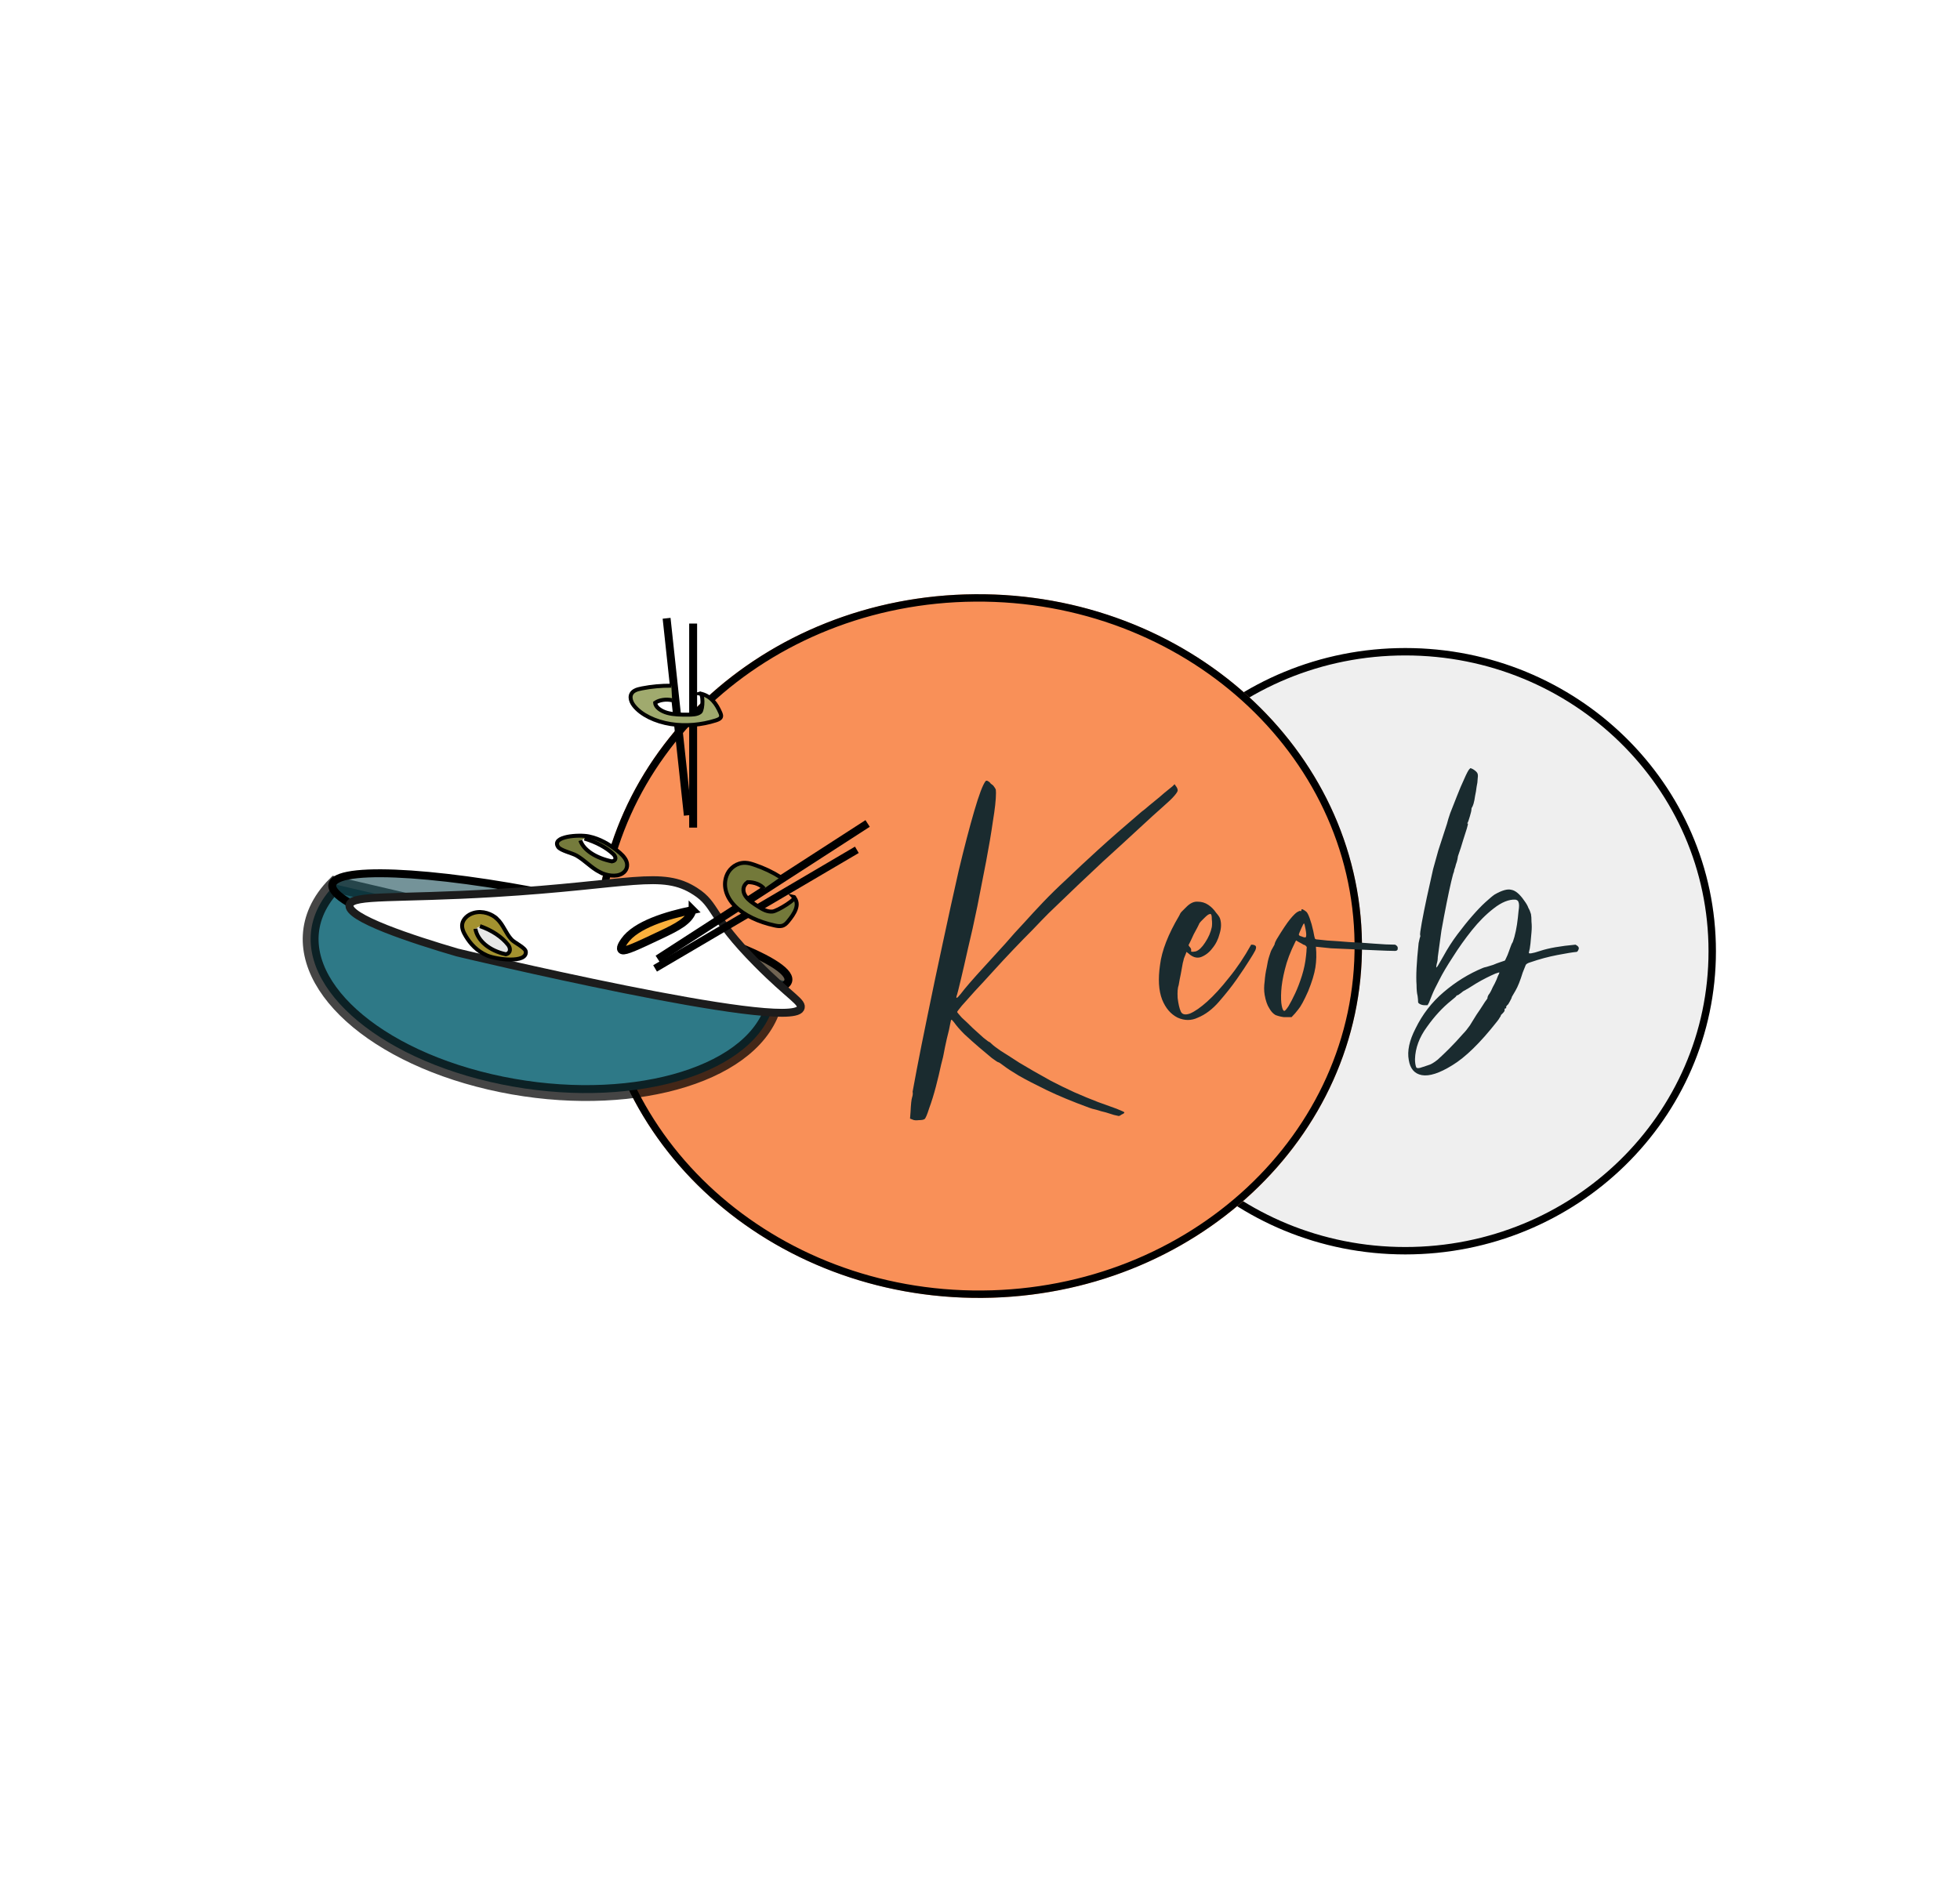 <svg width="265" height="256" viewBox="0 0 265 256" fill="none" xmlns="http://www.w3.org/2000/svg">
<g filter="url(#filter0_d_89_295)">
<ellipse cx="190" cy="124.634" rx="42" ry="41" fill="#EFEFEF"/>
<path d="M231.5 124.634C231.5 146.99 212.931 165.134 190 165.134C167.069 165.134 148.5 146.99 148.5 124.634C148.5 102.278 167.069 84.134 190 84.134C212.931 84.134 231.5 102.278 231.5 124.634Z" stroke="black"/>
</g>
<g filter="url(#filter1_d_89_295)">
<ellipse rx="47.581" ry="51.83" transform="matrix(0.01 1 -1 0.007 132.314 122.581)" fill="#F99058"/>
<path d="M132.794 169.659C104.405 169.871 81.25 148.925 80.985 122.964C80.721 97.002 103.445 75.714 131.834 75.502C160.222 75.29 183.377 96.236 183.642 122.197C183.907 148.159 161.183 169.447 132.794 169.659Z" stroke="black"/>
</g>
<g filter="url(#filter2_d_89_295)">
<path d="M158.95 104.114C159.137 104.347 159.23 104.557 159.23 104.744C159.23 104.884 159.067 105.141 158.74 105.514C158.46 105.841 157.947 106.331 157.2 106.984C156.453 107.637 155.427 108.571 154.12 109.784C152.813 110.997 151.133 112.537 149.08 114.404C147.073 116.271 144.647 118.581 141.8 121.334C141.193 121.941 140.47 122.687 139.63 123.574C138.79 124.414 137.903 125.324 136.97 126.304C136.037 127.284 135.127 128.264 134.24 129.244C133.353 130.224 132.537 131.111 131.79 131.904C131.09 132.697 130.507 133.351 130.04 133.864C129.62 134.377 129.41 134.657 129.41 134.704C129.41 134.751 129.62 135.007 130.04 135.474C130.507 135.894 130.997 136.361 131.51 136.874C132.023 137.341 132.513 137.784 132.98 138.204C133.447 138.577 133.703 138.764 133.75 138.764C133.797 138.764 133.913 138.857 134.1 139.044C134.287 139.231 134.683 139.534 135.29 139.954C135.897 140.327 136.737 140.864 137.81 141.564C138.883 142.217 140.307 143.034 142.08 144.014C143.06 144.527 144.11 145.041 145.23 145.554C146.397 146.067 147.47 146.511 148.45 146.884C149.477 147.257 150.317 147.561 150.97 147.794C151.67 148.074 152.02 148.237 152.02 148.284C152.02 148.377 151.903 148.471 151.67 148.564C151.483 148.704 151.343 148.774 151.25 148.774C151.203 148.774 150.993 148.727 150.62 148.634C150.293 148.541 149.92 148.424 149.5 148.284C149.08 148.191 148.66 148.074 148.24 147.934C147.82 147.841 147.493 147.747 147.26 147.654C144.973 146.814 143.06 146.021 141.52 145.274C139.98 144.527 138.72 143.874 137.74 143.314C136.807 142.754 136.13 142.311 135.71 141.984C135.29 141.657 135.033 141.494 134.94 141.494C134.893 141.494 134.613 141.307 134.1 140.934C133.587 140.514 133.003 140.024 132.35 139.464C131.697 138.904 131.043 138.321 130.39 137.714C129.783 137.107 129.317 136.571 128.99 136.104C128.803 135.871 128.687 135.754 128.64 135.754C128.593 135.754 128.547 135.894 128.5 136.174C128.407 136.734 128.243 137.457 128.01 138.344C127.823 139.184 127.683 139.861 127.59 140.374C127.59 140.467 127.473 140.957 127.24 141.844C127.053 142.731 126.82 143.711 126.54 144.784C126.26 145.857 125.957 146.837 125.63 147.724C125.35 148.611 125.14 149.101 125 149.194C124.86 149.287 124.603 149.334 124.23 149.334C123.857 149.381 123.577 149.357 123.39 149.264C123.157 149.171 123.04 149.124 123.04 149.124C123.04 149.124 123.063 148.821 123.11 148.214C123.157 147.187 123.227 146.534 123.32 146.254C123.413 145.974 123.437 145.717 123.39 145.484C123.39 145.437 123.577 144.434 123.95 142.474C124.323 140.514 124.813 138.064 125.42 135.124C126.027 132.137 126.703 128.917 127.45 125.464C128.197 121.964 128.92 118.674 129.62 115.594C130.367 112.467 131.067 109.784 131.72 107.544C132.373 105.304 132.887 103.951 133.26 103.484C133.353 103.391 133.493 103.414 133.68 103.554C133.773 103.601 133.867 103.694 133.96 103.834C134.1 103.927 134.217 104.021 134.31 104.114C134.45 104.301 134.543 104.441 134.59 104.534C134.637 104.581 134.66 104.767 134.66 105.094C134.66 105.981 134.52 107.264 134.24 108.944C134.007 110.577 133.703 112.374 133.33 114.334C132.957 116.294 132.56 118.324 132.14 120.424C131.72 122.477 131.3 124.367 130.88 126.094C130.507 127.774 130.18 129.197 129.9 130.364C129.62 131.531 129.457 132.184 129.41 132.324C129.177 132.977 129.34 132.954 129.9 132.254C130.46 131.507 131.51 130.294 133.05 128.614C134.123 127.447 135.08 126.397 135.92 125.464C136.76 124.484 137.6 123.551 138.44 122.664C139.28 121.731 140.143 120.797 141.03 119.864C141.963 118.884 143.037 117.834 144.25 116.714C145.463 115.547 146.863 114.241 148.45 112.794C150.037 111.347 151.927 109.691 154.12 107.824C154.213 107.731 154.447 107.544 154.82 107.264C155.193 106.937 155.613 106.587 156.08 106.214C156.547 105.841 156.99 105.467 157.41 105.094C157.877 104.721 158.25 104.417 158.53 104.184C158.717 103.997 158.81 103.904 158.81 103.904C158.81 103.904 158.857 103.974 158.95 104.114ZM169.163 125.604C169.443 125.604 169.63 125.651 169.723 125.744C169.863 125.837 169.863 126.047 169.723 126.374C169.583 126.654 169.303 127.121 168.883 127.774C168.51 128.381 167.95 129.221 167.203 130.294C166.55 131.227 165.756 132.231 164.823 133.304C163.936 134.331 162.98 135.054 161.953 135.474C161.066 135.894 160.156 135.894 159.223 135.474C158.29 135.007 157.59 134.191 157.123 133.024C156.656 131.811 156.563 130.247 156.843 128.334C157.076 126.421 157.94 124.204 159.433 121.684C159.526 121.451 159.643 121.264 159.783 121.124C159.923 120.984 160.133 120.774 160.413 120.494C160.926 119.981 161.44 119.747 161.953 119.794C162.466 119.794 162.933 119.934 163.353 120.214C163.773 120.494 164.123 120.844 164.403 121.264C164.73 121.637 164.916 121.917 164.963 122.104C165.15 122.711 165.126 123.387 164.893 124.134C164.706 124.881 164.38 125.534 163.913 126.094C163.493 126.654 162.98 127.051 162.373 127.284C161.813 127.471 161.253 127.307 160.693 126.794C160.506 126.654 160.413 126.584 160.413 126.584C160.413 126.584 160.39 126.654 160.343 126.794C160.25 127.027 160.156 127.261 160.063 127.494C160.016 127.727 159.97 127.914 159.923 128.054L159.643 129.594C159.55 130.014 159.456 130.504 159.363 131.064C159.223 131.437 159.176 132.021 159.223 132.814C159.316 133.607 159.456 134.214 159.643 134.634C159.83 135.054 160.25 135.147 160.903 134.914C161.556 134.634 162.326 134.097 163.213 133.304C164.146 132.464 165.126 131.391 166.153 130.084C167.226 128.777 168.23 127.284 169.163 125.604ZM160.763 125.534C160.67 125.627 160.693 125.744 160.833 125.884C161.02 126.071 161.09 126.257 161.043 126.444C160.996 126.584 161.206 126.607 161.673 126.514C162.093 126.374 162.513 125.977 162.933 125.324C163.4 124.624 163.703 123.924 163.843 123.224C163.89 122.897 163.89 122.547 163.843 122.174C163.843 121.754 163.796 121.521 163.703 121.474C163.656 121.427 163.54 121.451 163.353 121.544C163.213 121.637 163.05 121.777 162.863 121.964C162.723 122.104 162.56 122.267 162.373 122.454C162.233 122.594 162.14 122.734 162.093 122.874C162.093 122.874 162.023 123.014 161.883 123.294C161.743 123.574 161.58 123.877 161.393 124.204C161.253 124.531 161.113 124.834 160.973 125.114C160.833 125.394 160.763 125.534 160.763 125.534ZM188.626 125.604C188.906 125.744 189.022 125.931 188.976 126.164C188.976 126.397 188.766 126.491 188.346 126.444C187.972 126.444 187.272 126.421 186.246 126.374C185.266 126.327 184.216 126.281 183.096 126.234C182.022 126.187 180.972 126.141 179.946 126.094C178.966 126.001 178.289 125.931 177.916 125.884C178.009 126.864 177.986 127.797 177.846 128.684C177.706 129.571 177.379 130.644 176.866 131.904C176.306 133.164 175.862 133.981 175.536 134.354C175.256 134.727 174.952 135.077 174.626 135.404C174.299 135.404 173.949 135.404 173.576 135.404C173.202 135.357 172.829 135.264 172.456 135.124C172.129 134.937 171.849 134.634 171.616 134.214C171.336 133.794 171.126 133.187 170.986 132.394C170.892 131.834 170.892 131.227 170.986 130.574C171.032 129.921 171.126 129.291 171.266 128.684C171.359 128.077 171.476 127.564 171.616 127.144C171.756 126.677 171.872 126.374 171.966 126.234C172.106 126.001 172.222 125.791 172.316 125.604C172.362 125.371 172.456 125.137 172.596 124.904C173.389 123.597 173.996 122.687 174.416 122.174C174.836 121.661 175.162 121.334 175.396 121.194C175.629 121.054 175.769 121.007 175.816 121.054C175.909 121.101 175.956 121.054 175.956 120.914C175.956 120.727 176.166 120.797 176.586 121.124C176.726 121.217 176.889 121.521 177.076 122.034C177.262 122.547 177.426 123.131 177.566 123.784C177.659 124.297 177.729 124.624 177.776 124.764C177.822 124.857 177.939 124.904 178.126 124.904C178.219 124.904 178.662 124.951 179.456 125.044C180.296 125.091 181.276 125.161 182.396 125.254C183.516 125.301 184.636 125.371 185.756 125.464C186.922 125.557 187.879 125.604 188.626 125.604ZM175.606 124.204C175.606 124.344 175.722 124.437 175.956 124.484C176.376 124.671 176.586 124.671 176.586 124.484C176.632 124.344 176.609 124.017 176.516 123.504C176.422 122.991 176.352 122.734 176.306 122.734C176.259 122.734 176.142 122.944 175.956 123.364C175.769 123.784 175.652 124.064 175.606 124.204ZM176.586 127.074C176.632 126.654 176.656 126.351 176.656 126.164C176.702 125.977 176.679 125.861 176.586 125.814C176.539 125.721 176.422 125.651 176.236 125.604C176.096 125.511 175.886 125.394 175.606 125.254C175.372 125.114 175.256 125.044 175.256 125.044C175.256 124.997 175.209 125.067 175.116 125.254C174.462 126.561 173.996 127.797 173.716 128.964C173.436 130.084 173.272 131.064 173.226 131.904C173.179 132.744 173.202 133.397 173.296 133.864C173.389 134.331 173.506 134.564 173.646 134.564C173.739 134.564 173.926 134.354 174.206 133.934C174.486 133.467 174.789 132.884 175.116 132.184C175.442 131.484 175.746 130.691 176.026 129.804C176.306 128.917 176.492 128.007 176.586 127.074ZM213.014 125.604C213.387 125.791 213.527 126.001 213.434 126.234C213.34 126.467 213.247 126.584 213.154 126.584C212.64 126.631 211.777 126.771 210.564 127.004C209.35 127.237 208.137 127.564 206.924 127.984C206.597 128.077 206.387 128.194 206.294 128.334C206.247 128.427 206.107 128.777 205.874 129.384C205.547 130.457 205.22 131.274 204.894 131.834C204.707 132.161 204.544 132.441 204.404 132.674C204.404 132.767 204.31 132.977 204.124 133.304C203.984 133.584 203.867 133.747 203.774 133.794C203.68 133.887 203.634 133.981 203.634 134.074C203.68 134.167 203.657 134.214 203.564 134.214C203.47 134.214 203.424 134.284 203.424 134.424C203.47 134.517 203.377 134.681 203.144 134.914C203.05 135.007 202.98 135.077 202.934 135.124C202.934 135.171 202.91 135.241 202.864 135.334C202.817 135.381 202.77 135.451 202.724 135.544C202.677 135.637 202.56 135.801 202.374 136.034C200.134 138.881 198.127 140.841 196.354 141.914C194.627 142.987 193.25 143.431 192.224 143.244C191.244 143.057 190.66 142.381 190.474 141.214C190.24 140.001 190.544 138.577 191.384 136.944C192.317 135.031 193.577 133.397 195.164 132.044C196.797 130.644 198.57 129.547 200.484 128.754C200.577 128.707 200.74 128.661 200.974 128.614C201.254 128.521 201.557 128.427 201.884 128.334C202.21 128.194 202.514 128.077 202.794 127.984C203.074 127.891 203.284 127.821 203.424 127.774C203.47 127.774 203.54 127.657 203.634 127.424C203.774 127.144 203.89 126.864 203.984 126.584C204.077 126.304 204.17 126.047 204.264 125.814C204.357 125.581 204.404 125.464 204.404 125.464C204.497 125.371 204.614 125.067 204.754 124.554C204.894 124.041 205.01 123.481 205.104 122.874C205.197 122.221 205.267 121.614 205.314 121.054C205.407 120.494 205.407 120.097 205.314 119.864C205.267 119.677 205.127 119.561 204.894 119.514C204.007 119.467 203.027 119.864 201.954 120.704C200.927 121.497 199.947 122.477 199.014 123.644C198.08 124.811 197.217 126.024 196.424 127.284C195.63 128.497 195.024 129.524 194.604 130.364C194.137 131.251 193.81 131.927 193.624 132.394C193.437 132.861 193.297 133.211 193.204 133.444C193.11 133.631 193.04 133.747 192.994 133.794C192.947 133.794 192.83 133.794 192.644 133.794C192.41 133.794 192.2 133.747 192.014 133.654C191.827 133.561 191.734 133.467 191.734 133.374C191.734 133.141 191.71 132.861 191.664 132.534C191.57 132.161 191.524 131.671 191.524 131.064C191.477 130.457 191.477 129.687 191.524 128.754C191.57 127.821 191.664 126.701 191.804 125.394C191.85 125.161 191.897 124.951 191.944 124.764C192.037 124.531 192.06 124.391 192.014 124.344C191.967 124.251 192.037 123.691 192.224 122.664C192.41 121.637 192.644 120.471 192.924 119.164C193.204 117.857 193.484 116.597 193.764 115.384C194.09 114.171 194.324 113.331 194.464 112.864C194.837 111.697 195.14 110.764 195.374 110.064C195.607 109.364 195.724 108.991 195.724 108.944C195.724 108.897 195.84 108.524 196.074 107.824C196.354 107.124 196.657 106.354 196.984 105.514C197.31 104.674 197.637 103.904 197.964 103.204C198.29 102.457 198.524 102.014 198.664 101.874C198.757 101.781 198.804 101.734 198.804 101.734C198.85 101.734 198.967 101.781 199.154 101.874C199.527 102.107 199.737 102.317 199.784 102.504C199.83 102.691 199.83 102.924 199.784 103.204C199.784 103.484 199.737 103.834 199.644 104.254C199.597 104.674 199.527 105.094 199.434 105.514C199.387 105.887 199.317 106.237 199.224 106.564C199.13 106.844 199.06 107.007 199.014 107.054C198.967 107.101 198.944 107.194 198.944 107.334C198.944 107.474 198.874 107.777 198.734 108.244C198.594 108.711 198.5 108.991 198.454 109.084C198.36 109.177 198.36 109.224 198.454 109.224C198.5 109.224 198.454 109.457 198.314 109.924C198.174 110.391 198.01 110.904 197.824 111.464C197.637 112.117 197.404 112.841 197.124 113.634C197.124 113.681 197.1 113.821 197.054 114.054C197.007 114.287 196.937 114.521 196.844 114.754C196.797 114.987 196.727 115.221 196.634 115.454C196.587 115.641 196.564 115.757 196.564 115.804C196.517 115.851 196.4 116.271 196.214 117.064C196.027 117.857 195.817 118.837 195.584 120.004C195.35 121.171 195.117 122.407 194.884 123.714C194.697 125.021 194.534 126.211 194.394 127.284C194.394 127.611 194.347 127.914 194.254 128.194C194.207 128.427 194.184 128.591 194.184 128.684C194.184 128.731 194.254 128.661 194.394 128.474C194.534 128.241 194.79 127.797 195.164 127.144C195.724 126.117 196.354 125.137 197.054 124.204C197.754 123.271 198.43 122.431 199.084 121.684C199.737 120.937 200.32 120.331 200.834 119.864C201.394 119.351 201.814 119.001 202.094 118.814C203.074 118.254 203.82 118.044 204.334 118.184C204.894 118.277 205.477 118.767 206.084 119.654C206.364 120.027 206.55 120.354 206.644 120.634C206.784 120.867 206.9 121.147 206.994 121.474C207.04 121.707 207.064 122.057 207.064 122.524C207.11 122.944 207.11 123.411 207.064 123.924C207.017 124.437 206.97 124.951 206.924 125.464C206.877 125.931 206.807 126.327 206.714 126.654C206.62 126.887 207.134 126.817 208.254 126.444C209.374 126.071 210.96 125.791 213.014 125.604ZM201.254 132.394C201.347 132.301 201.464 132.114 201.604 131.834C201.744 131.507 201.907 131.181 202.094 130.854C202.28 130.481 202.42 130.154 202.514 129.874C202.654 129.594 202.724 129.431 202.724 129.384C202.724 129.337 202.537 129.384 202.164 129.524C201.837 129.664 201.44 129.851 200.974 130.084C200.507 130.317 200.04 130.574 199.574 130.854C199.107 131.134 198.734 131.367 198.454 131.554C198.267 131.647 198.15 131.717 198.104 131.764C198.057 131.764 198.01 131.787 197.964 131.834C197.917 131.834 197.754 131.951 197.474 132.184C197.24 132.371 197.077 132.464 196.984 132.464C196.937 132.464 196.914 132.487 196.914 132.534C196.914 132.581 196.68 132.791 196.214 133.164C195.047 134.097 193.95 135.287 192.924 136.734C191.897 138.134 191.36 139.581 191.314 141.074C191.314 141.494 191.36 141.844 191.454 142.124C191.5 142.357 191.827 142.357 192.434 142.124L193.064 141.914C193.437 141.821 193.88 141.564 194.394 141.144C194.907 140.677 195.42 140.187 195.934 139.674C196.54 139.067 197.17 138.391 197.824 137.644C198.104 137.364 198.407 136.991 198.734 136.524C199.06 136.011 199.364 135.521 199.644 135.054C199.97 134.587 200.25 134.167 200.484 133.794C200.717 133.421 200.857 133.211 200.904 133.164C201.09 132.931 201.16 132.791 201.114 132.744C201.114 132.697 201.16 132.581 201.254 132.394Z" fill="#1A2B2F"/>
</g>
<path d="M45.308 119.604C44.253 120.661 43.422 121.825 42.852 123.087C38.852 131.964 49.317 142.356 66.223 146.297C83.128 150.238 100.076 146.236 104.076 137.36C104.646 136.097 104.921 134.803 104.926 133.503L45.308 119.604Z" fill="#2E7987" stroke="black" stroke-opacity="0.73" stroke-width="2.142" stroke-miterlimit="10"/>
<path d="M106.515 132.807C107.759 130.365 94.999 125.388 78.013 121.691C61.027 117.995 46.248 116.978 45.003 119.421C43.758 121.864 56.519 126.84 73.505 130.537C90.49 134.234 105.27 135.25 106.515 132.807Z" fill="#10454F" fill-opacity="0.58" stroke="black" stroke-width="1.071" stroke-miterlimit="10"/>
<path d="M94.02 120.548C89.47 117.591 85.288 119.67 66.878 120.772C53.598 121.566 47.734 120.967 47.272 122.317C46.667 124.082 55.988 127.09 61.809 128.802C61.809 128.802 106.57 139.525 108.214 136.388C108.661 135.537 106.909 134.888 102.317 130.248C95.927 123.795 96.92 122.432 94.022 120.548H94.02Z" fill="white" stroke="#1C1C1C" stroke-width="1.071" stroke-miterlimit="10"/>
<path d="M117.306 111.357L88.933 129.685" stroke="black" stroke-width="1.071" stroke-miterlimit="10"/>
<path d="M115.851 114.92L88.569 130.957" stroke="black" stroke-miterlimit="10"/>
<path d="M90.126 83.61L92.998 110.253" stroke="black" stroke-width="1.071" stroke-miterlimit="10"/>
<path d="M93.716 84.324V111.918" stroke="black" stroke-width="1.071" stroke-miterlimit="10"/>
<path d="M103.3 120.169C102.878 119.632 101.983 119.278 101.078 119.293C100.392 119.767 100.379 120.547 100.781 121.151C101.183 121.755 101.922 122.222 102.642 122.674C103.15 122.992 103.763 123.336 104.451 123.266C105.139 123.197 107.97 121.424 107.307 121.284C108.252 122.284 107.392 123.585 106.531 124.619C106.328 124.861 106.091 125.125 105.698 125.21C105.39 125.278 105.054 125.219 104.744 125.152C102.592 124.687 100.612 123.785 99.363 122.518C98.115 121.251 97.653 119.608 98.35 118.161C98.715 117.405 99.609 116.631 100.79 116.677C101.203 116.693 101.59 116.808 101.959 116.934C103.26 117.372 104.462 117.942 105.517 118.615" fill="#73793A"/>
<path d="M103.3 120.169C102.878 119.632 101.983 119.278 101.078 119.293C100.392 119.767 100.379 120.547 100.781 121.151C101.183 121.755 101.922 122.222 102.642 122.674C103.15 122.992 103.763 123.336 104.451 123.266C105.139 123.197 107.97 121.424 107.307 121.284C108.252 122.284 107.392 123.585 106.531 124.619C106.328 124.861 106.091 125.125 105.698 125.21C105.39 125.278 105.054 125.219 104.744 125.152C102.592 124.687 100.612 123.785 99.363 122.518C98.115 121.251 97.653 119.608 98.35 118.161C98.715 117.405 99.609 116.631 100.79 116.677C101.203 116.693 101.59 116.808 101.959 116.934C103.26 117.372 104.462 117.942 105.517 118.615" stroke="black" stroke-width="0.536" stroke-miterlimit="10"/>
<path d="M90.877 94.695C90.073 94.51 89.147 94.647 88.579 95.035C88.608 95.639 89.372 96.168 90.229 96.404C91.086 96.641 92.024 96.646 92.935 96.647C93.577 96.649 94.312 96.623 94.686 96.289C95.06 95.955 95.125 93.585 94.559 93.768C96.158 94.044 96.894 95.274 97.363 96.327C97.473 96.573 97.582 96.849 97.413 97.071C97.282 97.245 97.007 97.345 96.742 97.43C94.896 98.017 92.729 98.24 90.671 97.912C88.612 97.584 86.688 96.677 85.703 95.416C85.189 94.757 84.998 93.865 85.803 93.403C86.084 93.241 86.448 93.157 86.809 93.087C88.081 92.837 89.418 92.717 90.764 92.727" fill="#A0AA6E"/>
<path d="M90.877 94.695C90.073 94.51 89.147 94.647 88.579 95.035C88.608 95.639 89.372 96.168 90.229 96.404C91.086 96.641 92.024 96.646 92.935 96.647C93.577 96.649 94.312 96.623 94.686 96.289C95.06 95.955 95.125 93.585 94.559 93.768C96.158 94.044 96.894 95.274 97.363 96.327C97.473 96.573 97.582 96.849 97.413 97.071C97.282 97.245 97.007 97.345 96.742 97.43C94.896 98.017 92.729 98.24 90.671 97.912C88.612 97.584 86.688 96.677 85.703 95.416C85.189 94.757 84.998 93.865 85.803 93.403C86.084 93.241 86.448 93.157 86.809 93.087C88.081 92.837 89.418 92.717 90.764 92.727" stroke="black" stroke-width="0.536" stroke-miterlimit="10"/>
<path d="M81.114 117.95C82.002 118.409 83.301 118.642 84.145 118.117C84.766 117.731 84.916 117.042 84.695 116.472C84.475 115.902 83.952 115.429 83.404 114.999C82.345 114.169 81.099 113.42 79.609 113.109C78.314 112.838 74.486 113.068 75.463 114.532C75.787 115.017 77.36 115.361 77.94 115.694C79.105 116.364 79.899 117.321 81.114 117.951V117.95Z" fill="#757B3C" stroke="black" stroke-width="0.536" stroke-miterlimit="10"/>
<path d="M79.026 113.396C80.641 113.889 82.006 114.628 82.93 115.512C83.273 115.839 83.399 116.389 82.733 116.485C80.551 116.039 78.873 114.927 78.467 113.655" fill="white"/>
<path d="M79.026 113.396C80.641 113.889 82.006 114.628 82.93 115.512C83.273 115.839 83.399 116.389 82.733 116.485C80.551 116.039 78.873 114.927 78.467 113.655" stroke="black" stroke-width="0.536" stroke-miterlimit="10"/>
<path d="M67.176 124.231C66.513 123.604 65.281 123.111 64.076 123.442C63.187 123.687 62.615 124.32 62.504 124.916C62.393 125.512 62.662 126.077 62.981 126.605C63.601 127.625 64.467 128.606 65.855 129.214C67.06 129.743 71.243 130.312 71.092 128.697C71.042 128.161 69.586 127.506 69.174 127.064C68.347 126.177 68.085 125.088 67.178 124.229L67.176 124.231Z" fill="#A3912F" stroke="black" stroke-width="0.536" stroke-miterlimit="10"/>
<path d="M64.889 125.239C66.517 125.803 67.853 126.693 68.713 127.789C69.03 128.193 69.097 128.894 68.391 129.045C66.168 128.566 64.549 127.209 64.274 125.594" fill="#E6E6E6"/>
<path d="M64.889 125.239C66.517 125.803 67.853 126.693 68.713 127.789C69.03 128.193 69.097 128.894 68.391 129.045C66.168 128.566 64.549 127.209 64.274 125.594" stroke="black" stroke-width="0.536" stroke-miterlimit="10"/>
<path d="M93.643 123.058C93.643 123.058 93.643 123.06 93.643 123.061C93.246 124.509 91.564 125.364 89.407 126.386C86.172 127.92 84.543 128.683 84.118 128.504C83.685 128.323 84.205 127.566 84.422 127.255C85.946 125.044 90.181 123.767 93.645 123.06L93.643 123.058Z" fill="#FBB03B" stroke="black" stroke-width="1.071" stroke-miterlimit="10"/>
<defs>
<filter id="filter0_d_89_295" x="144" y="83.634" width="92" height="90" filterUnits="userSpaceOnUse" color-interpolation-filters="sRGB">
<feFlood flood-opacity="0" result="BackgroundImageFix"/>
<feColorMatrix in="SourceAlpha" type="matrix" values="0 0 0 0 0 0 0 0 0 0 0 0 0 0 0 0 0 0 127 0" result="hardAlpha"/>
<feOffset dy="4"/>
<feGaussianBlur stdDeviation="2"/>
<feComposite in2="hardAlpha" operator="out"/>
<feColorMatrix type="matrix" values="0 0 0 0 0 0 0 0 0 0 0 0 0 0 0 0 0 0 0.31 0"/>
<feBlend mode="normal" in2="BackgroundImageFix" result="effect1_dropShadow_89_295"/>
<feBlend mode="normal" in="SourceGraphic" in2="effect1_dropShadow_89_295" result="shape"/>
</filter>
<filter id="filter1_d_89_295" x="0.152" y="0.025" width="264.324" height="255.823" filterUnits="userSpaceOnUse" color-interpolation-filters="sRGB">
<feFlood flood-opacity="0" result="BackgroundImageFix"/>
<feColorMatrix in="SourceAlpha" type="matrix" values="0 0 0 0 0 0 0 0 0 0 0 0 0 0 0 0 0 0 127 0" result="hardAlpha"/>
<feOffset dy="5.355"/>
<feGaussianBlur stdDeviation="40.166"/>
<feComposite in2="hardAlpha" operator="out"/>
<feColorMatrix type="matrix" values="0 0 0 0 0 0 0 0 0 0 0 0 0 0 0 0 0 0 0.2 0"/>
<feBlend mode="normal" in2="BackgroundImageFix" result="effect1_dropShadow_89_295"/>
<feBlend mode="normal" in="SourceGraphic" in2="effect1_dropShadow_89_295" result="shape"/>
</filter>
<filter id="filter2_d_89_295" x="120.898" y="101.734" width="94.818" height="51.954" filterUnits="userSpaceOnUse" color-interpolation-filters="sRGB">
<feFlood flood-opacity="0" result="BackgroundImageFix"/>
<feColorMatrix in="SourceAlpha" type="matrix" values="0 0 0 0 0 0 0 0 0 0 0 0 0 0 0 0 0 0 127 0" result="hardAlpha"/>
<feOffset dy="2.142"/>
<feGaussianBlur stdDeviation="1.071"/>
<feComposite in2="hardAlpha" operator="out"/>
<feColorMatrix type="matrix" values="0 0 0 0 0 0 0 0 0 0 0 0 0 0 0 0 0 0 1 0"/>
<feBlend mode="normal" in2="BackgroundImageFix" result="effect1_dropShadow_89_295"/>
<feBlend mode="normal" in="SourceGraphic" in2="effect1_dropShadow_89_295" result="shape"/>
</filter>
</defs>
</svg>
